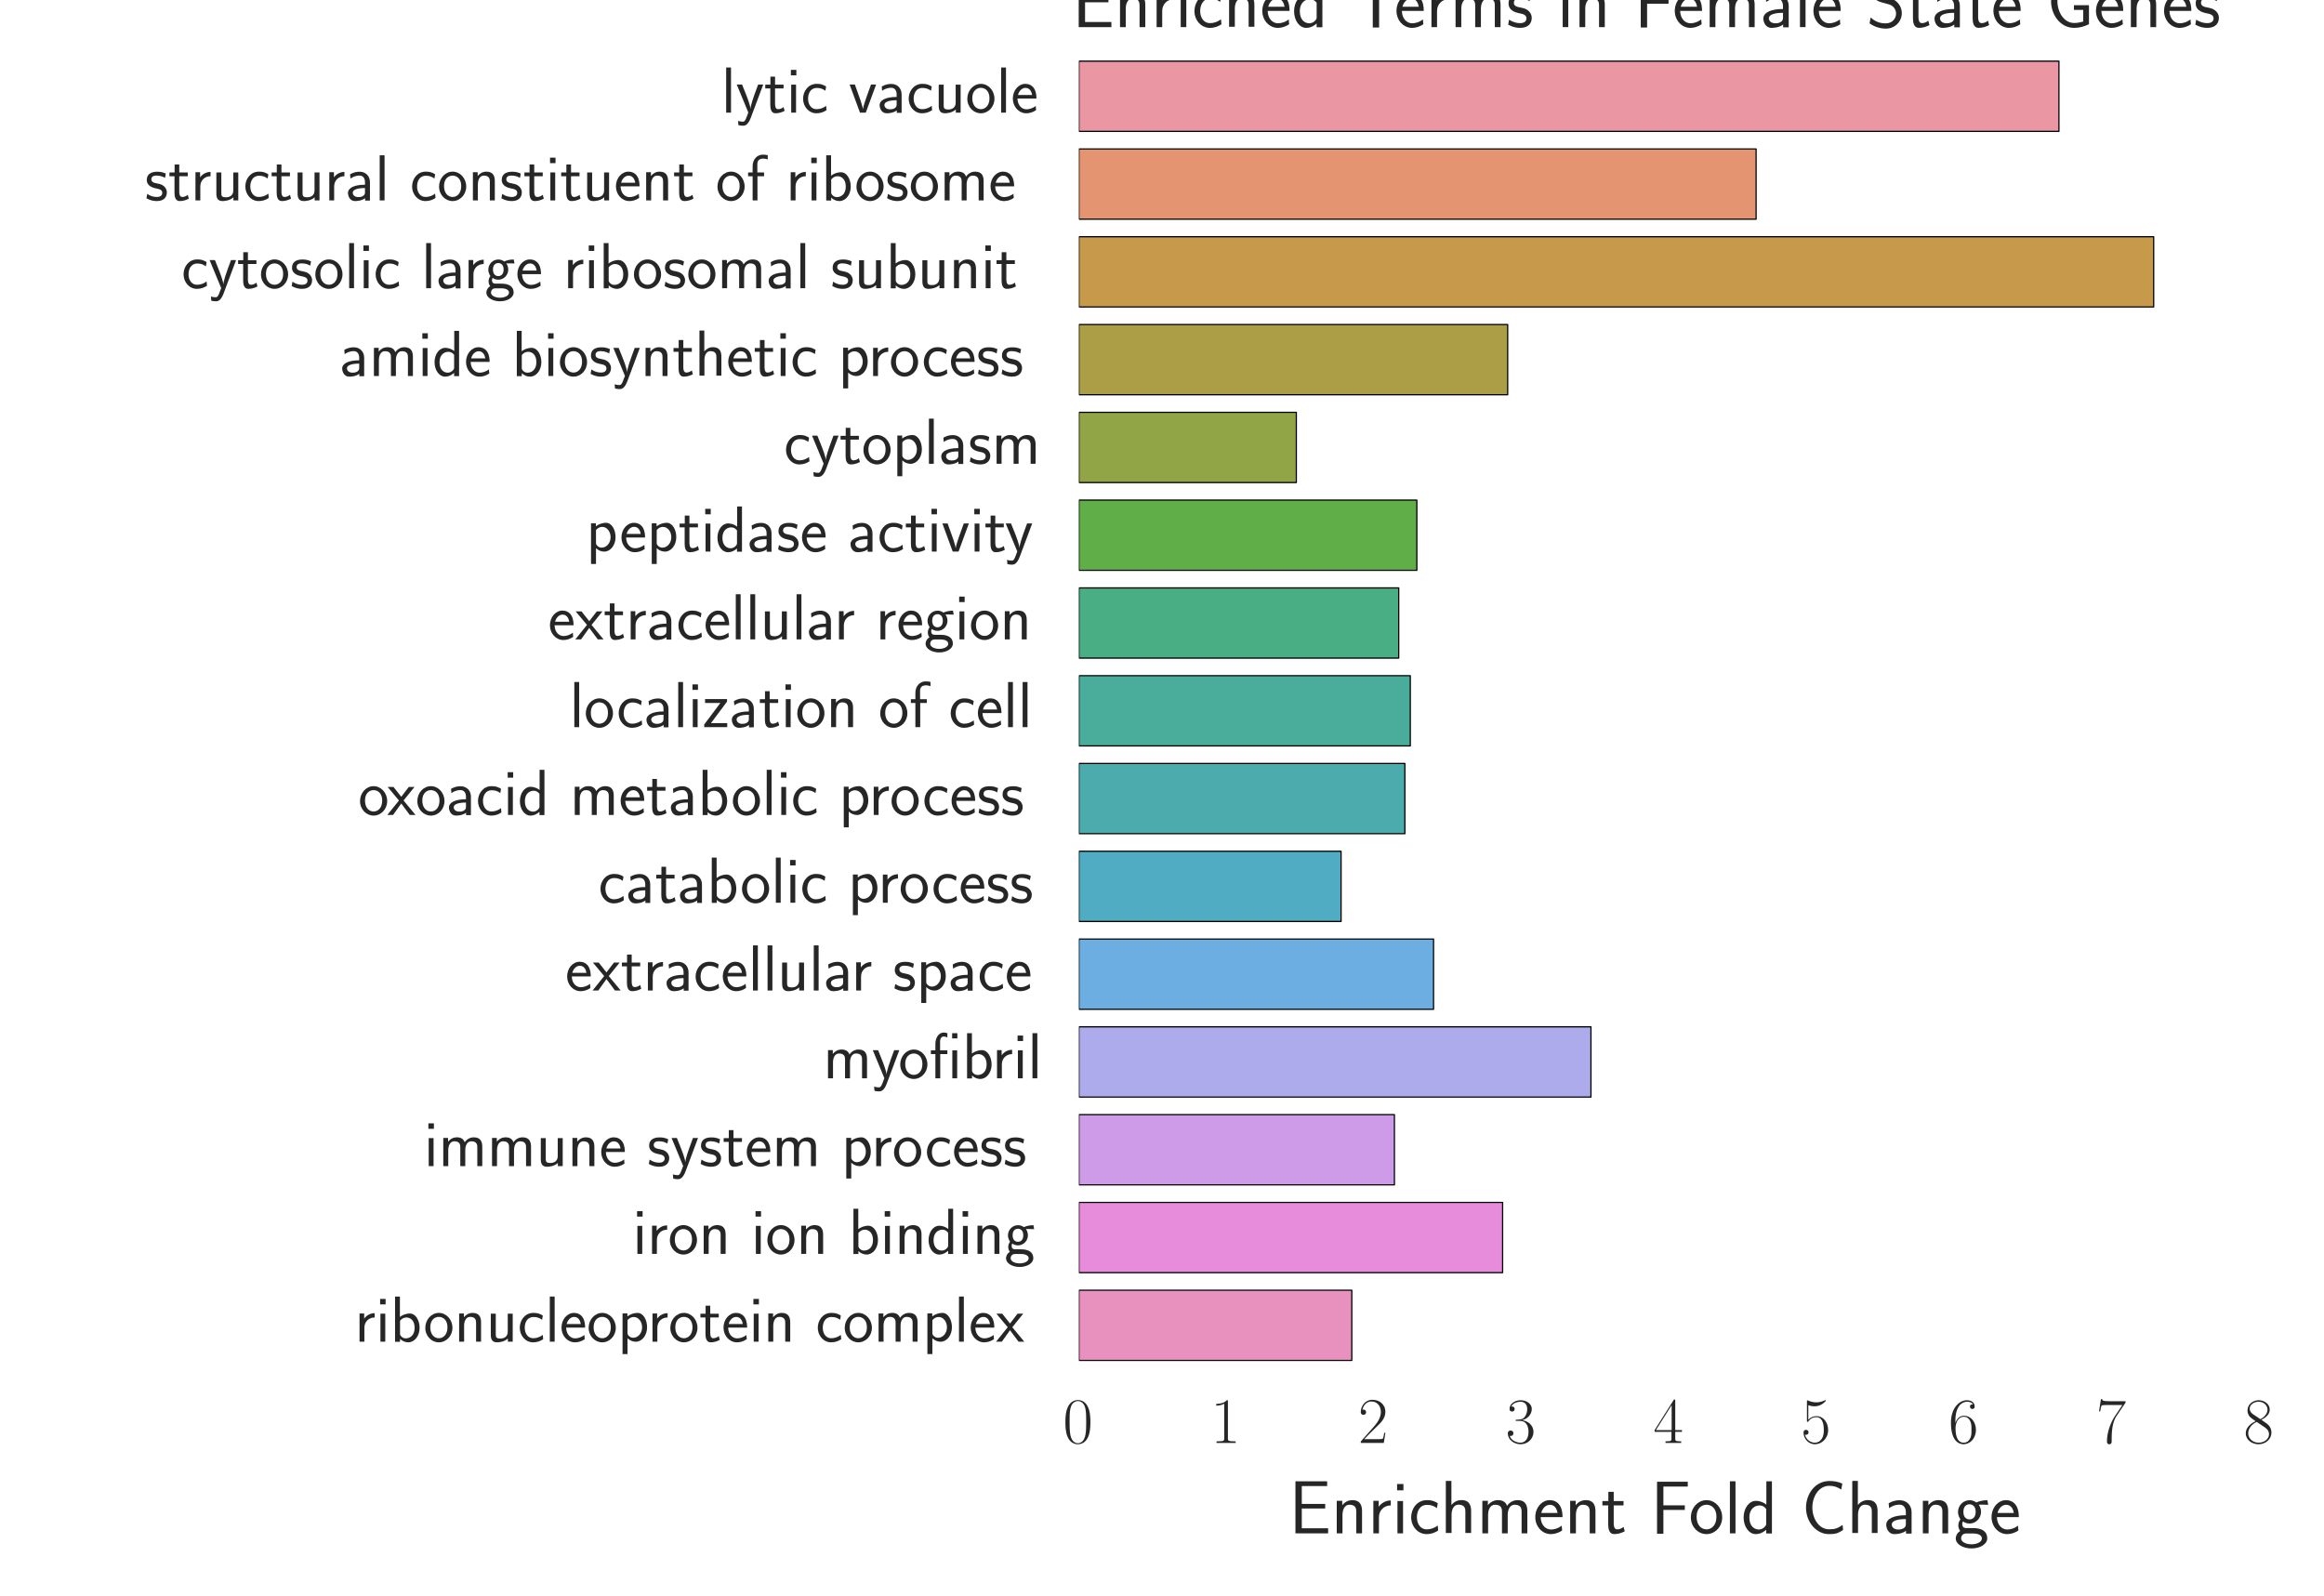 <?xml version="1.0" encoding="utf-8" standalone="no"?>
<!DOCTYPE svg PUBLIC "-//W3C//DTD SVG 1.1//EN"
  "http://www.w3.org/Graphics/SVG/1.1/DTD/svg11.dtd">
<!-- Created with matplotlib (http://matplotlib.org/) -->
<svg height="316pt" version="1.1" viewBox="0 0 460 316" width="460pt" xmlns="http://www.w3.org/2000/svg" xmlns:xlink="http://www.w3.org/1999/xlink">
 <defs>
  <style type="text/css">
*{stroke-linecap:butt;stroke-linejoin:round;stroke-miterlimit:100000;}
  </style>
 </defs>
 <g id="figure_1">
  <g id="patch_1">
   <path d="M 0 316.8 
L 460.8 316.8 
L 460.8 0 
L 0 0 
z
" style="fill:none;"/>
  </g>
  <g id="axes_1">
   <g id="patch_2">
    <path d="M 213.559 271.036 
L 447.262 271.036 
L 447.262 10.368 
L 213.559 10.368 
z
" style="fill:none;"/>
   </g>
   <g id="matplotlib.axis_1">
    <g id="xtick_1">
     <g id="line2d_1"/>
     <g id="line2d_2"/>
     <g id="text_1">
      <!-- $0$ -->
      <defs>
       <path d="M 42 31.641 
C 42 37.75 41.906 48.125 37.703 56.109 
C 34 63.109 28.094 65.594 22.906 65.594 
C 18.094 65.594 12 63.406 8.203 56.203 
C 4.203 48.719 3.797 39.438 3.797 31.641 
C 3.797 25.953 3.906 17.281 7 9.672 
C 11.297 -0.609 19 -2 22.906 -2 
C 27.5 -2 34.5 -0.109 38.594 9.375 
C 41.594 16.281 42 24.359 42 31.641 
M 22.906 -0.406 
C 16.5 -0.406 12.703 5.078 11.297 12.688 
C 10.203 18.562 10.203 27.156 10.203 32.75 
C 10.203 40.438 10.203 46.828 11.5 52.922 
C 13.406 61.391 19 64 22.906 64 
C 27 64 32.297 61.297 34.203 53.125 
C 35.5 47.438 35.594 40.734 35.594 32.75 
C 35.594 26.25 35.594 18.266 34.406 12.375 
C 32.297 1.484 26.406 -0.406 22.906 -0.406 
" id="CMR17-48"/>
      </defs>
      <g style="fill:#262626;" transform="translate(210.389 285.63)scale(0.13 -0.13)">
       <use transform="scale(0.996)" xlink:href="#CMR17-48"/>
      </g>
     </g>
    </g>
    <g id="xtick_2">
     <g id="line2d_3"/>
     <g id="line2d_4"/>
     <g id="text_2">
      <!-- $1$ -->
      <defs>
       <path d="M 26.594 63.406 
C 26.594 65.5 26.5 65.5 25.094 65.5 
C 21.203 61.188 15.297 59.797 9.703 59.797 
C 9.406 59.797 8.906 59.797 8.797 59.5 
C 8.703 59.297 8.703 59.094 8.703 57 
C 11.797 57 17 57.594 21 59.984 
L 21 7.203 
C 21 3.688 20.797 2.5 12.203 2.5 
L 9.203 2.5 
L 9.203 0 
C 14 0 19 0 23.797 0 
C 28.594 0 33.594 0 38.406 0 
L 38.406 2.5 
L 35.406 2.5 
C 26.797 2.5 26.594 3.594 26.594 7.156 
z
" id="CMR17-49"/>
      </defs>
      <g style="fill:#262626;" transform="translate(239.602 285.63)scale(0.13 -0.13)">
       <use transform="scale(0.996)" xlink:href="#CMR17-49"/>
      </g>
     </g>
    </g>
    <g id="xtick_3">
     <g id="line2d_5"/>
     <g id="line2d_6"/>
     <g id="text_3">
      <!-- $2$ -->
      <defs>
       <path d="M 41.703 15.453 
L 39.906 15.453 
C 38.906 8.375 38.094 7.172 37.703 6.562 
C 37.203 5.766 30 5.766 28.594 5.766 
L 9.406 5.766 
C 13 9.672 20 16.75 28.5 24.953 
C 34.594 30.734 41.703 37.531 41.703 47.422 
C 41.703 59.219 32.297 66 21.797 66 
C 10.797 66 4.094 56.312 4.094 47.344 
C 4.094 43.438 7 42.938 8.203 42.938 
C 9.203 42.938 12.203 43.547 12.203 47.031 
C 12.203 50.109 9.594 51 8.203 51 
C 7.594 51 7 50.906 6.594 50.703 
C 8.5 59.219 14.297 63.406 20.406 63.406 
C 29.094 63.406 34.797 56.516 34.797 47.422 
C 34.797 38.734 29.703 31.25 24 24.75 
L 4.094 2.281 
L 4.094 0 
L 39.297 0 
z
" id="CMR17-50"/>
      </defs>
      <g style="fill:#262626;" transform="translate(268.814 285.63)scale(0.13 -0.13)">
       <use transform="scale(0.996)" xlink:href="#CMR17-50"/>
      </g>
     </g>
    </g>
    <g id="xtick_4">
     <g id="line2d_7"/>
     <g id="line2d_8"/>
     <g id="text_4">
      <!-- $3$ -->
      <defs>
       <path d="M 22.094 33.703 
C 31 33.703 34.906 25.969 34.906 17.031 
C 34.906 5 28.5 0.391 22.703 0.391 
C 17.406 0.391 8.797 3.031 6.094 10.828 
C 6.594 10.625 7.094 10.625 7.594 10.625 
C 10 10.625 11.797 12.219 11.797 14.812 
C 11.797 17.703 9.594 19 7.594 19 
C 5.906 19 3.297 18.203 3.297 14.469 
C 3.297 5.234 12.297 -2 22.906 -2 
C 34 -2 42.5 6.719 42.5 16.953 
C 42.5 26.672 34.5 33.703 25 34.797 
C 32.594 36.375 39.906 43.062 39.906 52.016 
C 39.906 59.688 32 65.297 23 65.297 
C 13.906 65.297 5.906 59.828 5.906 52.016 
C 5.906 48.594 8.5 48 9.797 48 
C 11.906 48 13.703 49.297 13.703 51.891 
C 13.703 54.469 11.906 55.766 9.797 55.766 
C 9.406 55.766 8.906 55.766 8.5 55.578 
C 11.406 61.859 19.297 63 22.797 63 
C 26.297 63 32.906 61.328 32.906 51.875 
C 32.906 49.109 32.5 44.188 29.094 39.844 
C 26.094 36 22.703 36 19.406 35.688 
C 18.906 35.688 16.594 35.453 16.203 35.453 
C 15.5 35.359 15.094 35.266 15.094 34.5 
C 15.094 33.797 15.203 33.703 17.203 33.703 
z
" id="CMR17-51"/>
      </defs>
      <g style="fill:#262626;" transform="translate(298.027 285.63)scale(0.13 -0.13)">
       <use transform="scale(0.996)" xlink:href="#CMR17-51"/>
      </g>
     </g>
    </g>
    <g id="xtick_5">
     <g id="line2d_9"/>
     <g id="line2d_10"/>
     <g id="text_5">
      <!-- $4$ -->
      <defs>
       <path d="M 33.594 64.406 
C 33.594 66.5 33.5 66.5 31.703 66.5 
L 2 19.594 
L 2 17 
L 27.797 17 
L 27.797 7.141 
C 27.797 3.5 27.594 2.5 20.594 2.5 
L 18.703 2.5 
L 18.703 0 
C 21.906 0 27.297 0 30.703 0 
C 34.094 0 39.5 0 42.703 0 
L 42.703 2.5 
L 40.797 2.5 
C 33.797 2.5 33.594 3.5 33.594 7.141 
L 33.594 17 
L 43.797 17 
L 43.797 19.594 
L 33.594 19.594 
z
M 28.094 57.859 
L 28.094 19.594 
L 4 19.594 
z
" id="CMR17-52"/>
      </defs>
      <g style="fill:#262626;" transform="translate(327.24 285.63)scale(0.13 -0.13)">
       <use transform="scale(0.996)" xlink:href="#CMR17-52"/>
      </g>
     </g>
    </g>
    <g id="xtick_6">
     <g id="line2d_11"/>
     <g id="line2d_12"/>
     <g id="text_6">
      <!-- $5$ -->
      <defs>
       <path d="M 11.406 57.688 
C 12.406 57.281 16.5 56 20.703 56 
C 30 56 35.094 61.109 38 64.062 
C 38 64.953 38 65.5 37.406 65.5 
C 37.297 65.5 37.094 65.5 36.297 65.047 
C 32.797 63.406 28.703 62.078 23.703 62.078 
C 20.703 62.078 16.203 62.484 11.297 64.672 
C 10.203 65.172 10 65.172 9.906 65.172 
C 9.406 65.172 9.297 65.062 9.297 63.078 
L 9.297 34.422 
C 9.297 32.641 9.297 32.141 10.297 32.141 
C 10.797 32.141 11 32.344 11.5 33.031 
C 14.703 37.516 19.094 39.406 24.094 39.406 
C 27.594 39.406 35.094 37.219 35.094 20.141 
C 35.094 16.953 35.094 11.172 32.094 6.578 
C 29.594 2.484 25.703 0.391 21.406 0.391 
C 14.797 0.391 8.094 5 6.297 12.719 
C 6.703 12.609 7.5 12.422 7.906 12.422 
C 9.203 12.422 11.703 13.125 11.703 16.219 
C 11.703 18.906 9.797 20 7.906 20 
C 5.594 20 4.094 18.594 4.094 15.797 
C 4.094 7.094 11 -2 21.594 -2 
C 31.906 -2 41.703 6.875 41.703 19.75 
C 41.703 31.719 33.906 41 24.203 41 
C 19.094 41 14.797 39.109 11.406 35.531 
z
" id="CMR17-53"/>
      </defs>
      <g style="fill:#262626;" transform="translate(356.453 285.63)scale(0.13 -0.13)">
       <use transform="scale(0.996)" xlink:href="#CMR17-53"/>
      </g>
     </g>
    </g>
    <g id="xtick_7">
     <g id="line2d_13"/>
     <g id="line2d_14"/>
     <g id="text_7">
      <!-- $6$ -->
      <defs>
       <path d="M 10.594 34 
C 10.594 57.656 21.797 63 28.297 63 
C 30.406 63 35.5 62.641 37.5 59 
C 35.906 59 32.906 59 32.906 55.516 
C 32.906 52.828 35.094 51.922 36.5 51.922 
C 37.406 51.922 40.094 52.312 40.094 55.625 
C 40.094 61.781 35.094 65.297 28.203 65.297 
C 16.297 65.297 3.797 52.969 3.797 31 
C 3.797 3.953 15.094 -2 23.094 -2 
C 32.797 -2 42 6.672 42 20.047 
C 42 32.516 33.906 41.594 23.703 41.594 
C 17.594 41.594 13.094 37.609 10.594 30.625 
z
M 23.094 0.391 
C 10.797 0.391 10.797 18.75 10.797 22.438 
C 10.797 29.625 14.203 40 23.5 40 
C 25.203 40 30.094 40 33.406 33.125 
C 35.203 29.219 35.203 25.141 35.203 20.141 
C 35.203 14.75 35.203 10.781 33.094 6.781 
C 30.906 2.672 27.703 0.391 23.094 0.391 
" id="CMR17-54"/>
      </defs>
      <g style="fill:#262626;" transform="translate(385.666 285.63)scale(0.13 -0.13)">
       <use transform="scale(0.996)" xlink:href="#CMR17-54"/>
      </g>
     </g>
    </g>
    <g id="xtick_8">
     <g id="line2d_15"/>
     <g id="line2d_16"/>
     <g id="text_8">
      <!-- $7$ -->
      <defs>
       <path d="M 45.094 61.578 
L 45.094 63.766 
L 21.594 63.766 
C 9.906 63.766 9.703 65.078 9.297 67 
L 7.5 67 
L 4.594 48.344 
L 6.406 48.344 
C 6.703 50.234 7.406 55.312 8.594 57.203 
C 9.203 58 16.594 58 18.297 58 
L 40.297 58 
L 29.203 41.578 
C 21.797 30.531 16.703 15.609 16.703 2.578 
C 16.703 1.391 16.703 -2 20.297 -2 
C 23.906 -2 23.906 1.391 23.906 2.672 
L 23.906 7.266 
C 23.906 23.562 26.703 34.312 31.297 41.188 
z
" id="CMR17-55"/>
      </defs>
      <g style="fill:#262626;" transform="translate(414.878 285.63)scale(0.13 -0.13)">
       <use transform="scale(0.996)" xlink:href="#CMR17-55"/>
      </g>
     </g>
    </g>
    <g id="xtick_9">
     <g id="line2d_17"/>
     <g id="line2d_18"/>
     <g id="text_9">
      <!-- $8$ -->
      <defs>
       <path d="M 27.203 35.375 
C 33.5 38.547 39.906 43.328 39.906 50.984 
C 39.906 60.016 31.094 65.297 23 65.297 
C 13.906 65.297 5.906 58.734 5.906 49.688 
C 5.906 47.203 6.5 42.922 10.406 39.141 
C 11.406 38.156 15.594 35.172 18.297 33.281 
C 13.797 30.984 3.297 25.531 3.297 14.594 
C 3.297 4.359 13.094 -2 22.797 -2 
C 33.5 -2 42.5 5.656 42.5 15.781 
C 42.5 24.844 36.406 29.016 32.406 31.703 
z
M 14.094 44.094 
C 13.297 44.594 9.297 47.672 9.297 52.359 
C 9.297 58.422 15.594 63 22.797 63 
C 30.703 63 36.5 57.438 36.5 50.969 
C 36.5 41.703 26.094 36.422 25.594 36.422 
C 25.5 36.422 25.406 36.422 24.594 37.031 
z
M 32.5 23.734 
C 34 22.641 38.797 19.375 38.797 13.297 
C 38.797 5.953 31.406 0.391 23 0.391 
C 13.906 0.391 7 6.844 7 14.688 
C 7 22.547 13.094 29.094 20 32.188 
z
" id="CMR17-56"/>
      </defs>
      <g style="fill:#262626;" transform="translate(444.091 285.63)scale(0.13 -0.13)">
       <use transform="scale(0.996)" xlink:href="#CMR17-56"/>
      </g>
     </g>
    </g>
    <g id="text_10">
     <!-- Enrichment Fold Change -->
     <defs>
      <path d="M 40.906 29.328 
C 40.906 35.672 39.406 44 28.094 44 
C 21.703 44 17.5 40.719 14.703 37.328 
L 14.703 43.094 
L 7.406 43.094 
L 7.406 0 
L 15 0 
L 15 24.359 
C 15 30.688 17.406 37.938 24.203 37.938 
C 33 37.938 33.297 32 33.297 28.578 
L 33.297 0 
L 40.906 0 
z
" id="CMSS17-110"/>
      <path d="M 40.797 69 
L 33.406 69 
L 33.406 38.094 
C 30.297 40.672 25.203 43.062 19.594 43.062 
C 10.5 43.062 3.297 33.297 3.297 21.047 
C 3.297 8.781 10.406 -1 19.297 -1 
C 26.203 -1 30.797 2.688 33.203 4.781 
L 33.203 -0.203 
L 40.797 -0.203 
z
M 33.203 13.062 
C 33.203 11.672 33.203 10.203 30.094 7.531 
C 28.094 5.859 25.703 5.078 23.406 5.078 
C 18 5.078 10.906 9 10.906 20.938 
C 10.906 33.344 18.906 37 24.406 37 
C 28.094 37 31.094 35.219 33.203 32.266 
z
" id="CMSS17-100"/>
      <path d="M 38.5 39.703 
C 38.5 40.391 33.906 42.406 32.703 42.797 
C 29.406 44 25.203 44 24.094 44 
C 11.094 44 3.297 32.703 3.297 21.297 
C 3.297 9.297 12 -1 23.703 -1 
C 30.406 -1 35.203 1.188 39.094 3.781 
L 38.5 10.375 
C 34.203 7.078 29.203 5.266 23.797 5.266 
C 16 5.266 10.906 12.094 10.906 21.391 
C 10.906 28.609 14.203 37.719 24.203 37.719 
C 29.703 37.719 32.797 36.609 37.406 33.516 
z
" id="CMSS17-99"/>
      <path d="M 14.906 21.297 
C 14.906 30.703 21.797 37 30.594 37 
L 30.594 43.578 
C 24.203 43.578 18.203 40.391 14.594 35.203 
L 14.594 43.094 
L 7.5 43.094 
L 7.5 0 
L 14.906 0 
z
" id="CMSS17-114"/>
      <path d="M 40.906 29.547 
C 40.906 35.812 39.406 44.062 28.094 44.062 
C 21.797 44.062 17.703 40.984 14.797 37.609 
L 14.797 69.5 
L 7.406 69.5 
L 7.406 0.5 
L 15 0.5 
L 15 24.578 
C 15 30.828 17.406 38 24.203 38 
C 33 38 33.297 32.125 33.297 28.734 
L 33.297 0.5 
L 40.906 0.5 
z
" id="CMSS17-104"/>
      <path d="M 39.094 21.516 
C 39.094 24.844 38.906 31.297 35.703 36.641 
C 32.203 42.391 26.5 44 22.203 44 
C 11.797 44 3 34.188 3 21.484 
C 3 9.094 12.094 -1 23.594 -1 
C 28.094 -1 33.594 0.297 38.594 3.875 
C 38.594 4.281 38.406 6.469 38.297 6.562 
C 38.297 6.766 38 9.844 38 10.25 
C 33.203 6.359 27.703 5.078 23.703 5.078 
C 17.297 5.078 10.406 10.422 10.094 21.516 
z
M 10.906 27 
C 12.203 32.562 16.594 37.828 22.203 37.828 
C 23.703 37.828 30.703 37.828 32.5 27 
z
" id="CMSS17-101"/>
      <path d="M 30.594 6.766 
C 22.594 6.766 19 6.766 17.203 6.766 
L 17.203 32.922 
L 48.203 32.922 
L 48.203 39 
L 17.203 39 
L 17.203 62.641 
L 30.094 62.641 
C 31.297 62.641 32.5 62.641 33.703 62.641 
L 50.797 62.641 
L 50.797 69 
L 8.797 69 
L 8.797 0 
L 52.094 0 
L 52.094 6.766 
z
" id="CMSS17-69"/>
      <path d="M 37.594 27.984 
C 37.594 37.375 30.906 43.875 21.906 43.875 
C 17.5 43.875 12.703 43.078 7.203 39.891 
L 7.797 33.359 
C 10.297 35.125 14.594 38 21.797 38 
C 26.906 38 30 34.062 30 27.844 
L 30 24 
C 14 24 4 19.344 4 11.344 
C 4 7.203 6.5 -1 14.797 -1 
C 16.297 -1 24.406 -1 30.203 3.391 
L 30.203 -0.297 
L 37.594 -0.297 
z
M 30 12.75 
C 30 10.953 30 8.562 27 6.781 
C 24.406 5.078 21.094 5.078 19.703 5.078 
C 14.703 5.078 11.297 7.984 11.297 11.625 
C 11.297 18.922 26.906 18.922 30 18.922 
z
" id="CMSS17-97"/>
      <path d="M 67 29.328 
C 67 36.062 65.297 44 54.094 44 
C 46.594 44 42.094 39.312 40.094 36.422 
C 38.297 41.719 34.094 44 28.094 44 
C 21.297 44 17 40.125 14.703 37.328 
L 14.703 43.094 
L 7.406 43.094 
L 7.406 0 
L 15 0 
L 15 24.359 
C 15 30.297 17.203 37.938 24.297 37.938 
C 33.406 37.938 33.406 31.5 33.406 28.578 
L 33.406 0 
L 41 0 
L 41 24.359 
C 41 30.297 43.203 37.938 50.297 37.938 
C 59.406 37.938 59.406 31.5 59.406 28.578 
L 59.406 0 
L 67 0 
z
" id="CMSS17-109"/>
      <path d="M 44.203 21.188 
C 44.203 34 34.703 44 23.5 44 
C 12 44 2.703 33.703 2.703 21.188 
C 2.703 8.5 12.297 -1 23.406 -1 
C 34.797 -1 44.203 8.797 44.203 21.188 
M 23.5 5.266 
C 16.406 5.266 10.297 11.078 10.297 22 
C 10.297 33.609 17.406 37.922 23.406 37.922 
C 29.906 37.922 36.594 33.219 36.594 22 
C 36.594 10.672 30.094 5.266 23.5 5.266 
" id="CMSS17-111"/>
      <path d="M 16.703 37 
L 29.703 37 
L 29.703 42.766 
L 16.703 42.766 
L 16.703 55 
L 9.594 55 
L 9.594 42.766 
L 1.703 42.766 
L 1.703 37 
L 9.406 37 
L 9.406 11.703 
C 9.406 6 10.703 -1 17.297 -1 
C 22.297 -1 26.906 0.391 31.297 2.688 
L 29.703 8.562 
C 27.297 6.469 24.406 5.266 21.297 5.266 
C 16.906 5.266 16.703 10.875 16.703 13.375 
z
" id="CMSS17-116"/>
      <path d="M 45.594 31 
L 45.594 37.078 
L 17.203 37.078 
L 17.203 62 
L 29.406 62 
C 30.594 62 31.797 62 33 62 
L 49.5 62 
L 49.5 68.359 
L 8.797 68.359 
L 8.797 -0.5 
L 17.203 -0.5 
L 17.203 31 
z
" id="CMSS17-70"/>
      <path d="M 54.703 11.156 
C 48 6.672 44.906 5.375 36.797 5.375 
C 22.797 5.375 14.594 20.359 14.594 34.047 
C 14.594 48.625 23 63 37.203 63 
C 43.594 63 47.797 61.219 52.906 58.047 
L 54.297 65.891 
C 49.5 68.281 43.406 69.375 37.297 69.375 
C 18.094 69.375 6.203 51.812 6.203 34.047 
C 6.203 14.484 20.297 -1 36.297 -1 
C 44.906 -1 47.906 -0.297 55.297 4.375 
z
" id="CMSS17-67"/>
      <path d="M 15.297 65.359 
L 6.906 65.359 
L 6.906 57 
L 15.297 57 
z
M 14.797 42.797 
L 7.406 42.797 
L 7.406 0 
L 14.797 0 
z
" id="CMSS17-105"/>
      <path d="M 44.5 43.875 
C 38.797 43.875 33.906 42.781 29.906 40.891 
C 26.594 43.391 23.203 43.875 20.906 43.875 
C 12.203 43.875 5.594 36.703 5.594 28.344 
C 5.594 22.938 8.594 18.859 8.797 18.672 
C 7 16.172 6 13.484 6 10.5 
C 6 7 7.406 4.516 8.5 3.125 
C 3.297 -0.047 2.594 -4.906 2.594 -6.797 
C 2.594 -14.031 11.703 -20 23.406 -20 
C 35.203 -20 44.297 -14.031 44.297 -6.688 
C 44.297 7 29 7 24.797 7 
L 16.703 7 
C 15.203 7 11.203 7 11.203 12.359 
C 11.203 14.391 12.094 15.688 12.203 15.781 
C 13.703 14.688 16.797 13 20.906 13 
C 29.203 13 36.094 19.969 36.094 28.547 
C 36.094 33.312 33.906 36.797 33 38 
L 33.297 38 
C 33.594 38 37.797 38 39.297 38 
C 42.5 38 42.797 37.953 45.594 37.797 
z
M 20.906 18.469 
C 17.5 18.469 12.703 20.547 12.703 28.484 
C 12.703 37.109 18.203 38.5 20.797 38.5 
C 24.203 38.5 29 36.422 29 28.484 
C 29 19.859 23.5 18.469 20.906 18.469 
M 24.703 -0.156 
C 27.094 -0.156 37.203 -0.156 37.203 -6.906 
C 37.203 -11.156 31 -14.516 23.5 -14.516 
C 15.906 -14.516 9.703 -11.25 9.703 -6.797 
C 9.703 -6.297 9.703 -0.156 16.594 -0.156 
z
" id="CMSS17-103"/>
      <path d="M 14.797 69 
L 7.406 69 
L 7.406 0 
L 14.797 0 
z
" id="CMSS17-108"/>
     </defs>
     <g style="fill:#262626;" transform="translate(255.099 303.526)scale(0.15 -0.15)">
      <use transform="scale(0.996)" xlink:href="#CMSS17-69"/>
      <use transform="translate(55.892 0.0)scale(0.996)" xlink:href="#CMSS17-110"/>
      <use transform="translate(104.097 0.0)scale(0.996)" xlink:href="#CMSS17-114"/>
      <use transform="translate(136.007 0.0)scale(0.996)" xlink:href="#CMSS17-105"/>
      <use transform="translate(158.187 0.0)scale(0.996)" xlink:href="#CMSS17-99"/>
      <use transform="translate(199.826 0.0)scale(0.996)" xlink:href="#CMSS17-104"/>
      <use transform="translate(248.031 0.0)scale(0.996)" xlink:href="#CMSS17-109"/>
      <use transform="translate(322.26 0.0)scale(0.996)" xlink:href="#CMSS17-101"/>
      <use transform="translate(363.899 0.0)scale(0.996)" xlink:href="#CMSS17-110"/>
      <use transform="translate(412.104 0.0)scale(0.996)" xlink:href="#CMSS17-116"/>
      <use transform="translate(477.165 0.0)scale(0.996)" xlink:href="#CMSS17-70"/>
      <use transform="translate(527.852 0.0)scale(0.996)" xlink:href="#CMSS17-111"/>
      <use transform="translate(574.696 0.0)scale(0.996)" xlink:href="#CMSS17-108"/>
      <use transform="translate(596.876 0.0)scale(0.996)" xlink:href="#CMSS17-100"/>
      <use transform="translate(676.31 0.0)scale(0.996)" xlink:href="#CMSS17-67"/>
      <use transform="translate(736.166 0.0)scale(0.996)" xlink:href="#CMSS17-104"/>
      <use transform="translate(784.371 0.0)scale(0.996)" xlink:href="#CMSS17-97"/>
      <use transform="translate(829.293 0.0)scale(0.996)" xlink:href="#CMSS17-110"/>
      <use transform="translate(877.498 0.0)scale(0.996)" xlink:href="#CMSS17-103"/>
      <use transform="translate(924.342 0.0)scale(0.996)" xlink:href="#CMSS17-101"/>
     </g>
    </g>
   </g>
   <g id="matplotlib.axis_2">
    <g id="ytick_1">
     <g id="line2d_19"/>
     <g id="line2d_20"/>
     <g id="text_11">
      <!-- lytic vacuole -->
      <defs>
       <path d="M 41.797 43 
L 34 43 
L 27.297 24.312 
C 25.203 18.203 22.203 9.797 21.703 5.5 
L 21.594 5.5 
C 21.406 7.312 20.594 9.906 20.094 11.703 
C 19.5 13.906 18.703 16.5 18.094 18.312 
L 9.297 43 
L 1.297 43 
L 17.094 0 
L 26 0 
z
" id="CMSS17-118"/>
       <path d="M 41.797 43 
L 34 43 
C 25.5 20.219 22.594 10.969 22.406 5.984 
L 22.297 5.984 
C 22 10.875 17.594 22.812 14.094 31.359 
L 9.406 43 
L 1.297 43 
L 19 0.203 
C 17.906 -2.781 16.297 -7.266 15.797 -8.266 
C 13.594 -13.828 12.094 -13.828 10.5 -13.828 
C 10.094 -13.828 6.906 -13.828 3.297 -12.641 
L 3.906 -19.203 
C 6.406 -19.703 8.906 -20 10.703 -20 
C 13.203 -20 18.203 -20 22.797 -7.766 
z
" id="CMSS17-121"/>
       <path d="M 40.906 42.797 
L 33.297 42.797 
L 33.297 15.188 
C 33.297 7.781 27.906 4.781 22.203 4.781 
C 15.594 4.781 15 6.984 15 11.078 
L 15 42.797 
L 7.406 42.797 
L 7.406 10.594 
C 7.406 2.797 10.094 -1 17 -1 
C 20.406 -1 28.094 -0.203 33.5 4.781 
L 33.5 0 
L 40.906 0 
z
" id="CMSS17-117"/>
      </defs>
      <g style="fill:#262626;" transform="translate(142.776 22.295)scale(0.13 -0.13)">
       <use transform="scale(0.996)" xlink:href="#CMSS17-108"/>
       <use transform="translate(22.181 0.0)scale(0.996)" xlink:href="#CMSS17-121"/>
       <use transform="translate(65.181 0.0)scale(0.996)" xlink:href="#CMSS17-116"/>
       <use transform="translate(99.012 0.0)scale(0.996)" xlink:href="#CMSS17-105"/>
       <use transform="translate(121.193 0.0)scale(0.996)" xlink:href="#CMSS17-99"/>
       <use transform="translate(194.061 0.0)scale(0.996)" xlink:href="#CMSS17-118"/>
       <use transform="translate(237.061 0.0)scale(0.996)" xlink:href="#CMSS17-97"/>
       <use transform="translate(281.983 0.0)scale(0.996)" xlink:href="#CMSS17-99"/>
       <use transform="translate(323.622 0.0)scale(0.996)" xlink:href="#CMSS17-117"/>
       <use transform="translate(371.827 0.0)scale(0.996)" xlink:href="#CMSS17-111"/>
       <use transform="translate(418.671 0.0)scale(0.996)" xlink:href="#CMSS17-108"/>
       <use transform="translate(440.851 0.0)scale(0.996)" xlink:href="#CMSS17-101"/>
      </g>
     </g>
    </g>
    <g id="ytick_2">
     <g id="line2d_21"/>
     <g id="line2d_22"/>
     <g id="text_12">
      <!-- structural constituent of ribosome -->
      <defs>
       <path d="M 32.203 41.047 
C 26.297 43.859 21.703 43.859 18.703 43.859 
C 11.594 43.859 3.094 41.375 3.094 31.297 
C 3.094 21.234 14.094 19.031 17.094 18.422 
C 21.703 17.531 26.797 16.531 26.797 11.562 
C 26.797 5.266 19.594 5.266 18.297 5.266 
C 14.297 5.266 8.797 6.359 3.797 9.969 
L 2.594 3.281 
C 8.297 0 13.797 -1 18.406 -1 
C 30.703 -1 33.797 6.5 33.797 12.203 
C 33.797 17.094 31 20.391 29.094 21.891 
C 25.797 24.5 24.594 24.797 16.406 26.5 
C 15 26.703 10.094 27.797 10.094 32.281 
C 10.094 38 16.406 38 17.797 38 
C 24.297 38 28.297 35.984 31 34.5 
z
" id="CMSS17-115"/>
       <path d="M 16.797 37 
L 26.906 37 
L 26.906 42.766 
L 16.594 42.766 
L 16.594 55.609 
C 16.594 62.719 22 63.938 25.094 63.938 
C 26.094 63.938 28.906 63.938 32.5 62.641 
L 32.5 69.203 
C 30.203 69.703 27.406 70 25.203 70 
C 15.906 70 9.406 62.391 9.406 52.484 
L 9.406 42.766 
L 2.5 42.766 
L 2.5 37 
L 9.406 37 
L 9.406 0 
L 16.797 0 
z
" id="CMSS17-102"/>
       <path d="M 14.906 69 
L 7.5 69 
L 7.5 -0.203 
L 15.094 -0.203 
L 15.094 4.281 
C 18.906 0.594 23.5 -1 27.594 -1 
C 37.203 -1 45 8.578 45 21.125 
C 45 32.594 39 43.062 30.094 43.062 
C 23.797 43.062 18.203 40.484 14.906 37.797 
z
M 15.094 31.969 
C 17.297 34.719 20.406 37 24.797 37 
C 30.703 37 37.406 32.766 37.406 21.125 
C 37.406 8.719 29.406 5.078 23.906 5.078 
C 21.906 5.078 19.797 5.562 17.797 7.25 
C 15.094 9.609 15.094 11.078 15.094 12.453 
z
" id="CMSS17-98"/>
      </defs>
      <g style="fill:#262626;" transform="translate(28.651 39.673)scale(0.13 -0.13)">
       <use transform="scale(0.996)" xlink:href="#CMSS17-115"/>
       <use transform="translate(35.914 0.0)scale(0.996)" xlink:href="#CMSS17-116"/>
       <use transform="translate(69.745 0.0)scale(0.996)" xlink:href="#CMSS17-114"/>
       <use transform="translate(101.655 0.0)scale(0.996)" xlink:href="#CMSS17-117"/>
       <use transform="translate(149.86 0.0)scale(0.996)" xlink:href="#CMSS17-99"/>
       <use transform="translate(191.499 0.0)scale(0.996)" xlink:href="#CMSS17-116"/>
       <use transform="translate(225.33 0.0)scale(0.996)" xlink:href="#CMSS17-117"/>
       <use transform="translate(273.535 0.0)scale(0.996)" xlink:href="#CMSS17-114"/>
       <use transform="translate(305.445 0.0)scale(0.996)" xlink:href="#CMSS17-97"/>
       <use transform="translate(350.367 0.0)scale(0.996)" xlink:href="#CMSS17-108"/>
       <use transform="translate(403.777 0.0)scale(0.996)" xlink:href="#CMSS17-99"/>
       <use transform="translate(445.416 0.0)scale(0.996)" xlink:href="#CMSS17-111"/>
       <use transform="translate(492.259 0.0)scale(0.996)" xlink:href="#CMSS17-110"/>
       <use transform="translate(540.464 0.0)scale(0.996)" xlink:href="#CMSS17-115"/>
       <use transform="translate(576.378 0.0)scale(0.996)" xlink:href="#CMSS17-116"/>
       <use transform="translate(610.209 0.0)scale(0.996)" xlink:href="#CMSS17-105"/>
       <use transform="translate(632.39 0.0)scale(0.996)" xlink:href="#CMSS17-116"/>
       <use transform="translate(666.221 0.0)scale(0.996)" xlink:href="#CMSS17-117"/>
       <use transform="translate(714.426 0.0)scale(0.996)" xlink:href="#CMSS17-101"/>
       <use transform="translate(756.065 0.0)scale(0.996)" xlink:href="#CMSS17-110"/>
       <use transform="translate(804.27 0.0)scale(0.996)" xlink:href="#CMSS17-116"/>
       <use transform="translate(869.331 0.0)scale(0.996)" xlink:href="#CMSS17-111"/>
       <use transform="translate(916.174 0.0)scale(0.996)" xlink:href="#CMSS17-102"/>
       <use transform="translate(976.03 0.0)scale(0.996)" xlink:href="#CMSS17-114"/>
       <use transform="translate(1007.94 0.0)scale(0.996)" xlink:href="#CMSS17-105"/>
       <use transform="translate(1030.121 0.0)scale(0.996)" xlink:href="#CMSS17-98"/>
       <use transform="translate(1080.928 0.0)scale(0.996)" xlink:href="#CMSS17-111"/>
       <use transform="translate(1127.772 0.0)scale(0.996)" xlink:href="#CMSS17-115"/>
       <use transform="translate(1163.685 0.0)scale(0.996)" xlink:href="#CMSS17-111"/>
       <use transform="translate(1210.529 0.0)scale(0.996)" xlink:href="#CMSS17-109"/>
       <use transform="translate(1284.758 0.0)scale(0.996)" xlink:href="#CMSS17-101"/>
      </g>
     </g>
    </g>
    <g id="ytick_3">
     <g id="line2d_23"/>
     <g id="line2d_24"/>
     <g id="text_13">
      <!-- cytosolic large ribosomal subunit -->
      <g style="fill:#262626;" transform="translate(35.907 57.051)scale(0.13 -0.13)">
       <use transform="scale(0.996)" xlink:href="#CMSS17-99"/>
       <use transform="translate(41.639 0.0)scale(0.996)" xlink:href="#CMSS17-121"/>
       <use transform="translate(84.639 0.0)scale(0.996)" xlink:href="#CMSS17-116"/>
       <use transform="translate(118.471 0.0)scale(0.996)" xlink:href="#CMSS17-111"/>
       <use transform="translate(165.314 0.0)scale(0.996)" xlink:href="#CMSS17-115"/>
       <use transform="translate(201.228 0.0)scale(0.996)" xlink:href="#CMSS17-111"/>
       <use transform="translate(248.071 0.0)scale(0.996)" xlink:href="#CMSS17-108"/>
       <use transform="translate(270.252 0.0)scale(0.996)" xlink:href="#CMSS17-105"/>
       <use transform="translate(292.433 0.0)scale(0.996)" xlink:href="#CMSS17-99"/>
       <use transform="translate(365.301 0.0)scale(0.996)" xlink:href="#CMSS17-108"/>
       <use transform="translate(387.481 0.0)scale(0.996)" xlink:href="#CMSS17-97"/>
       <use transform="translate(429.801 0.0)scale(0.996)" xlink:href="#CMSS17-114"/>
       <use transform="translate(461.711 0.0)scale(0.996)" xlink:href="#CMSS17-103"/>
       <use transform="translate(508.554 0.0)scale(0.996)" xlink:href="#CMSS17-101"/>
       <use transform="translate(581.422 0.0)scale(0.996)" xlink:href="#CMSS17-114"/>
       <use transform="translate(613.332 0.0)scale(0.996)" xlink:href="#CMSS17-105"/>
       <use transform="translate(635.513 0.0)scale(0.996)" xlink:href="#CMSS17-98"/>
       <use transform="translate(686.32 0.0)scale(0.996)" xlink:href="#CMSS17-111"/>
       <use transform="translate(733.164 0.0)scale(0.996)" xlink:href="#CMSS17-115"/>
       <use transform="translate(769.077 0.0)scale(0.996)" xlink:href="#CMSS17-111"/>
       <use transform="translate(815.921 0.0)scale(0.996)" xlink:href="#CMSS17-109"/>
       <use transform="translate(890.15 0.0)scale(0.996)" xlink:href="#CMSS17-97"/>
       <use transform="translate(935.072 0.0)scale(0.996)" xlink:href="#CMSS17-108"/>
       <use transform="translate(988.482 0.0)scale(0.996)" xlink:href="#CMSS17-115"/>
       <use transform="translate(1024.395 0.0)scale(0.996)" xlink:href="#CMSS17-117"/>
       <use transform="translate(1072.6 0.0)scale(0.996)" xlink:href="#CMSS17-98"/>
       <use transform="translate(1120.805 0.0)scale(0.996)" xlink:href="#CMSS17-117"/>
       <use transform="translate(1169.01 0.0)scale(0.996)" xlink:href="#CMSS17-110"/>
       <use transform="translate(1217.215 0.0)scale(0.996)" xlink:href="#CMSS17-105"/>
       <use transform="translate(1239.396 0.0)scale(0.996)" xlink:href="#CMSS17-116"/>
      </g>
     </g>
    </g>
    <g id="ytick_4">
     <g id="line2d_25"/>
     <g id="line2d_26"/>
     <g id="text_14">
      <!-- amide biosynthetic process -->
      <defs>
       <path d="M 15.094 5.203 
C 18.406 2.016 22.906 -0.078 27.703 -0.078 
C 37 -0.078 45 9.422 45 22.062 
C 45 33.734 39 44 30.406 44 
C 25.406 44 19.406 42.219 14.906 38.625 
L 14.906 43.203 
L 7.5 43.203 
L 7.5 -19 
L 15.094 -19 
z
M 15.094 32.812 
C 15.906 34 19.297 37.734 24.797 37.734 
C 31.797 37.734 37.406 30.625 37.406 22.062 
C 37.406 12.297 30.594 6 23.906 6 
C 21.906 6 19.797 6.484 17.797 8.172 
C 15.094 10.531 15.094 12 15.094 13.391 
z
" id="CMSS17-112"/>
      </defs>
      <g style="fill:#262626;" transform="translate(67.213 74.428)scale(0.13 -0.13)">
       <use transform="scale(0.996)" xlink:href="#CMSS17-97"/>
       <use transform="translate(44.922 0.0)scale(0.996)" xlink:href="#CMSS17-109"/>
       <use transform="translate(119.151 0.0)scale(0.996)" xlink:href="#CMSS17-105"/>
       <use transform="translate(141.332 0.0)scale(0.996)" xlink:href="#CMSS17-100"/>
       <use transform="translate(189.537 0.0)scale(0.996)" xlink:href="#CMSS17-101"/>
       <use transform="translate(262.405 0.0)scale(0.996)" xlink:href="#CMSS17-98"/>
       <use transform="translate(310.61 0.0)scale(0.996)" xlink:href="#CMSS17-105"/>
       <use transform="translate(332.79 0.0)scale(0.996)" xlink:href="#CMSS17-111"/>
       <use transform="translate(379.634 0.0)scale(0.996)" xlink:href="#CMSS17-115"/>
       <use transform="translate(415.548 0.0)scale(0.996)" xlink:href="#CMSS17-121"/>
       <use transform="translate(458.548 0.0)scale(0.996)" xlink:href="#CMSS17-110"/>
       <use transform="translate(506.753 0.0)scale(0.996)" xlink:href="#CMSS17-116"/>
       <use transform="translate(540.584 0.0)scale(0.996)" xlink:href="#CMSS17-104"/>
       <use transform="translate(588.789 0.0)scale(0.996)" xlink:href="#CMSS17-101"/>
       <use transform="translate(630.428 0.0)scale(0.996)" xlink:href="#CMSS17-116"/>
       <use transform="translate(664.26 0.0)scale(0.996)" xlink:href="#CMSS17-105"/>
       <use transform="translate(686.44 0.0)scale(0.996)" xlink:href="#CMSS17-99"/>
       <use transform="translate(759.308 0.0)scale(0.996)" xlink:href="#CMSS17-112"/>
       <use transform="translate(804.911 0.0)scale(0.996)" xlink:href="#CMSS17-114"/>
       <use transform="translate(836.821 0.0)scale(0.996)" xlink:href="#CMSS17-111"/>
       <use transform="translate(886.267 0.0)scale(0.996)" xlink:href="#CMSS17-99"/>
       <use transform="translate(927.905 0.0)scale(0.996)" xlink:href="#CMSS17-101"/>
       <use transform="translate(969.544 0.0)scale(0.996)" xlink:href="#CMSS17-115"/>
       <use transform="translate(1005.458 0.0)scale(0.996)" xlink:href="#CMSS17-115"/>
      </g>
     </g>
    </g>
    <g id="ytick_5">
     <g id="line2d_27"/>
     <g id="line2d_28"/>
     <g id="text_15">
      <!-- cytoplasm -->
      <g style="fill:#262626;" transform="translate(155.153 91.806)scale(0.13 -0.13)">
       <use transform="scale(0.996)" xlink:href="#CMSS17-99"/>
       <use transform="translate(41.639 0.0)scale(0.996)" xlink:href="#CMSS17-121"/>
       <use transform="translate(84.639 0.0)scale(0.996)" xlink:href="#CMSS17-116"/>
       <use transform="translate(118.471 0.0)scale(0.996)" xlink:href="#CMSS17-111"/>
       <use transform="translate(165.314 0.0)scale(0.996)" xlink:href="#CMSS17-112"/>
       <use transform="translate(213.519 0.0)scale(0.996)" xlink:href="#CMSS17-108"/>
       <use transform="translate(235.7 0.0)scale(0.996)" xlink:href="#CMSS17-97"/>
       <use transform="translate(280.622 0.0)scale(0.996)" xlink:href="#CMSS17-115"/>
       <use transform="translate(316.535 0.0)scale(0.996)" xlink:href="#CMSS17-109"/>
      </g>
     </g>
    </g>
    <g id="ytick_6">
     <g id="line2d_29"/>
     <g id="line2d_30"/>
     <g id="text_16">
      <!-- peptidase activity -->
      <g style="fill:#262626;" transform="translate(116.014 109.184)scale(0.13 -0.13)">
       <use transform="scale(0.996)" xlink:href="#CMSS17-112"/>
       <use transform="translate(50.807 0.0)scale(0.996)" xlink:href="#CMSS17-101"/>
       <use transform="translate(92.446 0.0)scale(0.996)" xlink:href="#CMSS17-112"/>
       <use transform="translate(140.651 0.0)scale(0.996)" xlink:href="#CMSS17-116"/>
       <use transform="translate(174.483 0.0)scale(0.996)" xlink:href="#CMSS17-105"/>
       <use transform="translate(196.663 0.0)scale(0.996)" xlink:href="#CMSS17-100"/>
       <use transform="translate(244.868 0.0)scale(0.996)" xlink:href="#CMSS17-97"/>
       <use transform="translate(289.79 0.0)scale(0.996)" xlink:href="#CMSS17-115"/>
       <use transform="translate(325.704 0.0)scale(0.996)" xlink:href="#CMSS17-101"/>
       <use transform="translate(398.572 0.0)scale(0.996)" xlink:href="#CMSS17-97"/>
       <use transform="translate(443.494 0.0)scale(0.996)" xlink:href="#CMSS17-99"/>
       <use transform="translate(485.133 0.0)scale(0.996)" xlink:href="#CMSS17-116"/>
       <use transform="translate(518.964 0.0)scale(0.996)" xlink:href="#CMSS17-105"/>
       <use transform="translate(541.145 0.0)scale(0.996)" xlink:href="#CMSS17-118"/>
       <use transform="translate(584.145 0.0)scale(0.996)" xlink:href="#CMSS17-105"/>
       <use transform="translate(606.326 0.0)scale(0.996)" xlink:href="#CMSS17-116"/>
       <use transform="translate(637.555 0.0)scale(0.996)" xlink:href="#CMSS17-121"/>
      </g>
     </g>
    </g>
    <g id="ytick_7">
     <g id="line2d_31"/>
     <g id="line2d_32"/>
     <g id="text_17">
      <!-- extracellular region -->
      <defs>
       <path d="M 24.797 22.094 
L 41.5 42.797 
L 32.797 42.797 
L 21.297 27.766 
L 9.406 42.797 
L 0.5 42.797 
L 17.797 22.094 
L 0 0 
L 8.797 0 
L 21.297 17.516 
L 34.297 0 
L 43.094 0 
z
" id="CMSS17-120"/>
      </defs>
      <g style="fill:#262626;" transform="translate(108.464 126.562)scale(0.13 -0.13)">
       <use transform="scale(0.996)" xlink:href="#CMSS17-101"/>
       <use transform="translate(41.639 0.0)scale(0.996)" xlink:href="#CMSS17-120"/>
       <use transform="translate(84.639 0.0)scale(0.996)" xlink:href="#CMSS17-116"/>
       <use transform="translate(118.471 0.0)scale(0.996)" xlink:href="#CMSS17-114"/>
       <use transform="translate(150.38 0.0)scale(0.996)" xlink:href="#CMSS17-97"/>
       <use transform="translate(195.302 0.0)scale(0.996)" xlink:href="#CMSS17-99"/>
       <use transform="translate(236.941 0.0)scale(0.996)" xlink:href="#CMSS17-101"/>
       <use transform="translate(278.58 0.0)scale(0.996)" xlink:href="#CMSS17-108"/>
       <use transform="translate(300.761 0.0)scale(0.996)" xlink:href="#CMSS17-108"/>
       <use transform="translate(322.941 0.0)scale(0.996)" xlink:href="#CMSS17-117"/>
       <use transform="translate(371.146 0.0)scale(0.996)" xlink:href="#CMSS17-108"/>
       <use transform="translate(393.327 0.0)scale(0.996)" xlink:href="#CMSS17-97"/>
       <use transform="translate(435.646 0.0)scale(0.996)" xlink:href="#CMSS17-114"/>
       <use transform="translate(498.785 0.0)scale(0.996)" xlink:href="#CMSS17-114"/>
       <use transform="translate(530.695 0.0)scale(0.996)" xlink:href="#CMSS17-101"/>
       <use transform="translate(572.334 0.0)scale(0.996)" xlink:href="#CMSS17-103"/>
       <use transform="translate(619.178 0.0)scale(0.996)" xlink:href="#CMSS17-105"/>
       <use transform="translate(641.358 0.0)scale(0.996)" xlink:href="#CMSS17-111"/>
       <use transform="translate(688.202 0.0)scale(0.996)" xlink:href="#CMSS17-110"/>
      </g>
     </g>
    </g>
    <g id="ytick_8">
     <g id="line2d_33"/>
     <g id="line2d_34"/>
     <g id="text_18">
      <!-- localization of cell -->
      <defs>
       <path d="M 37.5 39.094 
L 37.5 42.969 
L 3.906 42.969 
L 3.906 37 
L 16.703 37 
C 17.906 37 19.094 37 20.297 37 
L 27.297 37 
L 2.594 4.078 
L 2.594 0 
L 37.797 0 
L 37.797 6.172 
L 24.203 6.172 
C 23 6.172 21.797 6.172 20.594 6.172 
L 12.906 6.172 
z
" id="CMSS17-122"/>
      </defs>
      <g style="fill:#262626;" transform="translate(112.721 143.94)scale(0.13 -0.13)">
       <use transform="scale(0.996)" xlink:href="#CMSS17-108"/>
       <use transform="translate(22.181 0.0)scale(0.996)" xlink:href="#CMSS17-111"/>
       <use transform="translate(71.627 0.0)scale(0.996)" xlink:href="#CMSS17-99"/>
       <use transform="translate(113.266 0.0)scale(0.996)" xlink:href="#CMSS17-97"/>
       <use transform="translate(158.188 0.0)scale(0.996)" xlink:href="#CMSS17-108"/>
       <use transform="translate(180.368 0.0)scale(0.996)" xlink:href="#CMSS17-105"/>
       <use transform="translate(202.549 0.0)scale(0.996)" xlink:href="#CMSS17-122"/>
       <use transform="translate(243.227 0.0)scale(0.996)" xlink:href="#CMSS17-97"/>
       <use transform="translate(288.149 0.0)scale(0.996)" xlink:href="#CMSS17-116"/>
       <use transform="translate(321.98 0.0)scale(0.996)" xlink:href="#CMSS17-105"/>
       <use transform="translate(344.161 0.0)scale(0.996)" xlink:href="#CMSS17-111"/>
       <use transform="translate(391.005 0.0)scale(0.996)" xlink:href="#CMSS17-110"/>
       <use transform="translate(470.439 0.0)scale(0.996)" xlink:href="#CMSS17-111"/>
       <use transform="translate(517.282 0.0)scale(0.996)" xlink:href="#CMSS17-102"/>
       <use transform="translate(577.138 0.0)scale(0.996)" xlink:href="#CMSS17-99"/>
       <use transform="translate(618.777 0.0)scale(0.996)" xlink:href="#CMSS17-101"/>
       <use transform="translate(660.416 0.0)scale(0.996)" xlink:href="#CMSS17-108"/>
       <use transform="translate(682.596 0.0)scale(0.996)" xlink:href="#CMSS17-108"/>
      </g>
     </g>
    </g>
    <g id="ytick_9">
     <g id="line2d_35"/>
     <g id="line2d_36"/>
     <g id="text_19">
      <!-- oxoacid metabolic process -->
      <g style="fill:#262626;" transform="translate(70.913 161.318)scale(0.13 -0.13)">
       <use transform="scale(0.996)" xlink:href="#CMSS17-111"/>
       <use transform="translate(44.241 0.0)scale(0.996)" xlink:href="#CMSS17-120"/>
       <use transform="translate(87.241 0.0)scale(0.996)" xlink:href="#CMSS17-111"/>
       <use transform="translate(134.085 0.0)scale(0.996)" xlink:href="#CMSS17-97"/>
       <use transform="translate(179.007 0.0)scale(0.996)" xlink:href="#CMSS17-99"/>
       <use transform="translate(220.646 0.0)scale(0.996)" xlink:href="#CMSS17-105"/>
       <use transform="translate(242.826 0.0)scale(0.996)" xlink:href="#CMSS17-100"/>
       <use transform="translate(322.26 0.0)scale(0.996)" xlink:href="#CMSS17-109"/>
       <use transform="translate(396.49 0.0)scale(0.996)" xlink:href="#CMSS17-101"/>
       <use transform="translate(438.129 0.0)scale(0.996)" xlink:href="#CMSS17-116"/>
       <use transform="translate(471.96 0.0)scale(0.996)" xlink:href="#CMSS17-97"/>
       <use transform="translate(516.882 0.0)scale(0.996)" xlink:href="#CMSS17-98"/>
       <use transform="translate(567.689 0.0)scale(0.996)" xlink:href="#CMSS17-111"/>
       <use transform="translate(614.533 0.0)scale(0.996)" xlink:href="#CMSS17-108"/>
       <use transform="translate(636.714 0.0)scale(0.996)" xlink:href="#CMSS17-105"/>
       <use transform="translate(658.894 0.0)scale(0.996)" xlink:href="#CMSS17-99"/>
       <use transform="translate(731.762 0.0)scale(0.996)" xlink:href="#CMSS17-112"/>
       <use transform="translate(777.365 0.0)scale(0.996)" xlink:href="#CMSS17-114"/>
       <use transform="translate(809.275 0.0)scale(0.996)" xlink:href="#CMSS17-111"/>
       <use transform="translate(858.721 0.0)scale(0.996)" xlink:href="#CMSS17-99"/>
       <use transform="translate(900.36 0.0)scale(0.996)" xlink:href="#CMSS17-101"/>
       <use transform="translate(941.998 0.0)scale(0.996)" xlink:href="#CMSS17-115"/>
       <use transform="translate(977.912 0.0)scale(0.996)" xlink:href="#CMSS17-115"/>
      </g>
     </g>
    </g>
    <g id="ytick_10">
     <g id="line2d_37"/>
     <g id="line2d_38"/>
     <g id="text_20">
      <!-- catabolic process -->
      <g style="fill:#262626;" transform="translate(118.423 178.696)scale(0.13 -0.13)">
       <use transform="scale(0.996)" xlink:href="#CMSS17-99"/>
       <use transform="translate(41.639 0.0)scale(0.996)" xlink:href="#CMSS17-97"/>
       <use transform="translate(86.561 0.0)scale(0.996)" xlink:href="#CMSS17-116"/>
       <use transform="translate(120.392 0.0)scale(0.996)" xlink:href="#CMSS17-97"/>
       <use transform="translate(165.314 0.0)scale(0.996)" xlink:href="#CMSS17-98"/>
       <use transform="translate(216.122 0.0)scale(0.996)" xlink:href="#CMSS17-111"/>
       <use transform="translate(262.965 0.0)scale(0.996)" xlink:href="#CMSS17-108"/>
       <use transform="translate(285.146 0.0)scale(0.996)" xlink:href="#CMSS17-105"/>
       <use transform="translate(307.327 0.0)scale(0.996)" xlink:href="#CMSS17-99"/>
       <use transform="translate(380.195 0.0)scale(0.996)" xlink:href="#CMSS17-112"/>
       <use transform="translate(425.797 0.0)scale(0.996)" xlink:href="#CMSS17-114"/>
       <use transform="translate(457.707 0.0)scale(0.996)" xlink:href="#CMSS17-111"/>
       <use transform="translate(507.153 0.0)scale(0.996)" xlink:href="#CMSS17-99"/>
       <use transform="translate(548.792 0.0)scale(0.996)" xlink:href="#CMSS17-101"/>
       <use transform="translate(590.431 0.0)scale(0.996)" xlink:href="#CMSS17-115"/>
       <use transform="translate(626.344 0.0)scale(0.996)" xlink:href="#CMSS17-115"/>
      </g>
     </g>
    </g>
    <g id="ytick_11">
     <g id="line2d_39"/>
     <g id="line2d_40"/>
     <g id="text_21">
      <!-- extracellular space -->
      <g style="fill:#262626;" transform="translate(111.869 196.074)scale(0.13 -0.13)">
       <use transform="scale(0.996)" xlink:href="#CMSS17-101"/>
       <use transform="translate(41.639 0.0)scale(0.996)" xlink:href="#CMSS17-120"/>
       <use transform="translate(84.639 0.0)scale(0.996)" xlink:href="#CMSS17-116"/>
       <use transform="translate(118.471 0.0)scale(0.996)" xlink:href="#CMSS17-114"/>
       <use transform="translate(150.38 0.0)scale(0.996)" xlink:href="#CMSS17-97"/>
       <use transform="translate(195.302 0.0)scale(0.996)" xlink:href="#CMSS17-99"/>
       <use transform="translate(236.941 0.0)scale(0.996)" xlink:href="#CMSS17-101"/>
       <use transform="translate(278.58 0.0)scale(0.996)" xlink:href="#CMSS17-108"/>
       <use transform="translate(300.761 0.0)scale(0.996)" xlink:href="#CMSS17-108"/>
       <use transform="translate(322.941 0.0)scale(0.996)" xlink:href="#CMSS17-117"/>
       <use transform="translate(371.146 0.0)scale(0.996)" xlink:href="#CMSS17-108"/>
       <use transform="translate(393.327 0.0)scale(0.996)" xlink:href="#CMSS17-97"/>
       <use transform="translate(435.646 0.0)scale(0.996)" xlink:href="#CMSS17-114"/>
       <use transform="translate(498.785 0.0)scale(0.996)" xlink:href="#CMSS17-115"/>
       <use transform="translate(534.699 0.0)scale(0.996)" xlink:href="#CMSS17-112"/>
       <use transform="translate(582.904 0.0)scale(0.996)" xlink:href="#CMSS17-97"/>
       <use transform="translate(627.826 0.0)scale(0.996)" xlink:href="#CMSS17-99"/>
       <use transform="translate(669.465 0.0)scale(0.996)" xlink:href="#CMSS17-101"/>
      </g>
     </g>
    </g>
    <g id="ytick_12">
     <g id="line2d_41"/>
     <g id="line2d_42"/>
     <g id="text_22">
      <!-- myofibril -->
      <defs>
       <path d="M 43 69 
L 35 69 
L 35 61.031 
L 43 61.031 
z
M 42.703 42.766 
L 35.297 42.766 
L 35.297 0 
L 42.703 0 
z
M 16.797 37 
L 27.703 37 
L 27.703 42.766 
L 16.594 42.766 
L 16.594 55.906 
C 16.594 61.234 19 63.938 22.203 63.938 
C 24.094 63.938 26 63.375 27.703 62.375 
L 27.703 68.906 
C 26.906 69.188 24.594 70 22.203 70 
C 14.703 70 9.406 62.391 9.406 52.688 
L 9.406 42.766 
L 2.5 42.766 
L 2.5 37 
L 9.406 37 
L 9.406 0 
L 16.797 0 
z
" id="CMSS17-12"/>
      </defs>
      <g style="fill:#262626;" transform="translate(162.937 213.451)scale(0.13 -0.13)">
       <use transform="scale(0.996)" xlink:href="#CMSS17-109"/>
       <use transform="translate(74.229 0.0)scale(0.996)" xlink:href="#CMSS17-121"/>
       <use transform="translate(114.627 0.0)scale(0.996)" xlink:href="#CMSS17-111"/>
       <use transform="translate(161.471 0.0)scale(0.996)" xlink:href="#CMSS17-12"/>
       <use transform="translate(211.597 0.0)scale(0.996)" xlink:href="#CMSS17-98"/>
       <use transform="translate(257.2 0.0)scale(0.996)" xlink:href="#CMSS17-114"/>
       <use transform="translate(289.11 0.0)scale(0.996)" xlink:href="#CMSS17-105"/>
       <use transform="translate(311.29 0.0)scale(0.996)" xlink:href="#CMSS17-108"/>
      </g>
     </g>
    </g>
    <g id="ytick_13">
     <g id="line2d_43"/>
     <g id="line2d_44"/>
     <g id="text_23">
      <!-- immune system process -->
      <g style="fill:#262626;" transform="translate(83.9 230.829)scale(0.13 -0.13)">
       <use transform="scale(0.996)" xlink:href="#CMSS17-105"/>
       <use transform="translate(22.181 0.0)scale(0.996)" xlink:href="#CMSS17-109"/>
       <use transform="translate(96.41 0.0)scale(0.996)" xlink:href="#CMSS17-109"/>
       <use transform="translate(170.639 0.0)scale(0.996)" xlink:href="#CMSS17-117"/>
       <use transform="translate(218.844 0.0)scale(0.996)" xlink:href="#CMSS17-110"/>
       <use transform="translate(267.049 0.0)scale(0.996)" xlink:href="#CMSS17-101"/>
       <use transform="translate(339.917 0.0)scale(0.996)" xlink:href="#CMSS17-115"/>
       <use transform="translate(375.831 0.0)scale(0.996)" xlink:href="#CMSS17-121"/>
       <use transform="translate(418.831 0.0)scale(0.996)" xlink:href="#CMSS17-115"/>
       <use transform="translate(454.744 0.0)scale(0.996)" xlink:href="#CMSS17-116"/>
       <use transform="translate(488.576 0.0)scale(0.996)" xlink:href="#CMSS17-101"/>
       <use transform="translate(530.215 0.0)scale(0.996)" xlink:href="#CMSS17-109"/>
       <use transform="translate(635.673 0.0)scale(0.996)" xlink:href="#CMSS17-112"/>
       <use transform="translate(681.276 0.0)scale(0.996)" xlink:href="#CMSS17-114"/>
       <use transform="translate(713.185 0.0)scale(0.996)" xlink:href="#CMSS17-111"/>
       <use transform="translate(762.631 0.0)scale(0.996)" xlink:href="#CMSS17-99"/>
       <use transform="translate(804.27 0.0)scale(0.996)" xlink:href="#CMSS17-101"/>
       <use transform="translate(845.909 0.0)scale(0.996)" xlink:href="#CMSS17-115"/>
       <use transform="translate(881.823 0.0)scale(0.996)" xlink:href="#CMSS17-115"/>
      </g>
     </g>
    </g>
    <g id="ytick_14">
     <g id="line2d_45"/>
     <g id="line2d_46"/>
     <g id="text_24">
      <!-- iron ion binding -->
      <g style="fill:#262626;" transform="translate(125.207 248.207)scale(0.13 -0.13)">
       <use transform="scale(0.996)" xlink:href="#CMSS17-105"/>
       <use transform="translate(22.181 0.0)scale(0.996)" xlink:href="#CMSS17-114"/>
       <use transform="translate(54.09 0.0)scale(0.996)" xlink:href="#CMSS17-111"/>
       <use transform="translate(100.934 0.0)scale(0.996)" xlink:href="#CMSS17-110"/>
       <use transform="translate(180.368 0.0)scale(0.996)" xlink:href="#CMSS17-105"/>
       <use transform="translate(202.549 0.0)scale(0.996)" xlink:href="#CMSS17-111"/>
       <use transform="translate(249.393 0.0)scale(0.996)" xlink:href="#CMSS17-110"/>
       <use transform="translate(328.827 0.0)scale(0.996)" xlink:href="#CMSS17-98"/>
       <use transform="translate(377.032 0.0)scale(0.996)" xlink:href="#CMSS17-105"/>
       <use transform="translate(399.212 0.0)scale(0.996)" xlink:href="#CMSS17-110"/>
       <use transform="translate(447.417 0.0)scale(0.996)" xlink:href="#CMSS17-100"/>
       <use transform="translate(495.622 0.0)scale(0.996)" xlink:href="#CMSS17-105"/>
       <use transform="translate(517.803 0.0)scale(0.996)" xlink:href="#CMSS17-110"/>
       <use transform="translate(566.008 0.0)scale(0.996)" xlink:href="#CMSS17-103"/>
      </g>
     </g>
    </g>
    <g id="ytick_15">
     <g id="line2d_47"/>
     <g id="line2d_48"/>
     <g id="text_25">
      <!-- ribonucleoprotein complex -->
      <g style="fill:#262626;" transform="translate(70.195 265.585)scale(0.13 -0.13)">
       <use transform="scale(0.996)" xlink:href="#CMSS17-114"/>
       <use transform="translate(31.91 0.0)scale(0.996)" xlink:href="#CMSS17-105"/>
       <use transform="translate(54.09 0.0)scale(0.996)" xlink:href="#CMSS17-98"/>
       <use transform="translate(104.898 0.0)scale(0.996)" xlink:href="#CMSS17-111"/>
       <use transform="translate(151.742 0.0)scale(0.996)" xlink:href="#CMSS17-110"/>
       <use transform="translate(199.946 0.0)scale(0.996)" xlink:href="#CMSS17-117"/>
       <use transform="translate(248.151 0.0)scale(0.996)" xlink:href="#CMSS17-99"/>
       <use transform="translate(289.79 0.0)scale(0.996)" xlink:href="#CMSS17-108"/>
       <use transform="translate(311.971 0.0)scale(0.996)" xlink:href="#CMSS17-101"/>
       <use transform="translate(353.61 0.0)scale(0.996)" xlink:href="#CMSS17-111"/>
       <use transform="translate(400.453 0.0)scale(0.996)" xlink:href="#CMSS17-112"/>
       <use transform="translate(446.056 0.0)scale(0.996)" xlink:href="#CMSS17-114"/>
       <use transform="translate(477.966 0.0)scale(0.996)" xlink:href="#CMSS17-111"/>
       <use transform="translate(524.809 0.0)scale(0.996)" xlink:href="#CMSS17-116"/>
       <use transform="translate(558.641 0.0)scale(0.996)" xlink:href="#CMSS17-101"/>
       <use transform="translate(600.28 0.0)scale(0.996)" xlink:href="#CMSS17-105"/>
       <use transform="translate(622.46 0.0)scale(0.996)" xlink:href="#CMSS17-110"/>
       <use transform="translate(701.894 0.0)scale(0.996)" xlink:href="#CMSS17-99"/>
       <use transform="translate(743.533 0.0)scale(0.996)" xlink:href="#CMSS17-111"/>
       <use transform="translate(790.377 0.0)scale(0.996)" xlink:href="#CMSS17-109"/>
       <use transform="translate(864.606 0.0)scale(0.996)" xlink:href="#CMSS17-112"/>
       <use transform="translate(912.811 0.0)scale(0.996)" xlink:href="#CMSS17-108"/>
       <use transform="translate(934.992 0.0)scale(0.996)" xlink:href="#CMSS17-101"/>
       <use transform="translate(976.631 0.0)scale(0.996)" xlink:href="#CMSS17-120"/>
      </g>
     </g>
    </g>
   </g>
   <g id="patch_3">
    <path clip-path="url(#pfa33d07a3b)" d="M 213.559 12.106 
L 407.534 12.106 
L 407.534 26.008 
L 213.559 26.008 
z
" style="fill:#ea96a3;stroke:#000000;stroke-linejoin:miter;stroke-width:0.24;"/>
   </g>
   <g id="patch_4">
    <path clip-path="url(#pfa33d07a3b)" d="M 213.559 29.484 
L 347.595 29.484 
L 347.595 43.386 
L 213.559 43.386 
z
" style="fill:#e59471;stroke:#000000;stroke-linejoin:miter;stroke-width:0.24;"/>
   </g>
   <g id="patch_5">
    <path clip-path="url(#pfa33d07a3b)" d="M 213.559 46.862 
L 426.291 46.862 
L 426.291 60.764 
L 213.559 60.764 
z
" style="fill:#c6994b;stroke:#000000;stroke-linejoin:miter;stroke-width:0.24;"/>
   </g>
   <g id="patch_6">
    <path clip-path="url(#pfa33d07a3b)" d="M 213.559 64.239 
L 298.423 64.239 
L 298.423 78.142 
L 213.559 78.142 
z
" style="fill:#ab9e47;stroke:#000000;stroke-linejoin:miter;stroke-width:0.24;"/>
   </g>
   <g id="patch_7">
    <path clip-path="url(#pfa33d07a3b)" d="M 213.559 81.617 
L 256.59 81.617 
L 256.59 95.52 
L 213.559 95.52 
z
" style="fill:#91a446;stroke:#000000;stroke-linejoin:miter;stroke-width:0.24;"/>
   </g>
   <g id="patch_8">
    <path clip-path="url(#pfa33d07a3b)" d="M 213.559 98.995 
L 280.443 98.995 
L 280.443 112.897 
L 213.559 112.897 
z
" style="fill:#60ae47;stroke:#000000;stroke-linejoin:miter;stroke-width:0.24;"/>
   </g>
   <g id="patch_9">
    <path clip-path="url(#pfa33d07a3b)" d="M 213.559 116.373 
L 276.856 116.373 
L 276.856 130.275 
L 213.559 130.275 
z
" style="fill:#49ae83;stroke:#000000;stroke-linejoin:miter;stroke-width:0.24;"/>
   </g>
   <g id="patch_10">
    <path clip-path="url(#pfa33d07a3b)" d="M 213.559 133.751 
L 279.147 133.751 
L 279.147 147.653 
L 213.559 147.653 
z
" style="fill:#4aac9b;stroke:#000000;stroke-linejoin:miter;stroke-width:0.24;"/>
   </g>
   <g id="patch_11">
    <path clip-path="url(#pfa33d07a3b)" d="M 213.559 151.129 
L 278.074 151.129 
L 278.074 165.031 
L 213.559 165.031 
z
" style="fill:#4cabad;stroke:#000000;stroke-linejoin:miter;stroke-width:0.24;"/>
   </g>
   <g id="patch_12">
    <path clip-path="url(#pfa33d07a3b)" d="M 213.559 168.507 
L 265.446 168.507 
L 265.446 182.409 
L 213.559 182.409 
z
" style="fill:#50acc3;stroke:#000000;stroke-linejoin:miter;stroke-width:0.24;"/>
   </g>
   <g id="patch_13">
    <path clip-path="url(#pfa33d07a3b)" d="M 213.559 185.885 
L 283.752 185.885 
L 283.752 199.787 
L 213.559 199.787 
z
" style="fill:#6daee2;stroke:#000000;stroke-linejoin:miter;stroke-width:0.24;"/>
   </g>
   <g id="patch_14">
    <path clip-path="url(#pfa33d07a3b)" d="M 213.559 203.262 
L 314.905 203.262 
L 314.905 217.165 
L 213.559 217.165 
z
" style="fill:#adabeb;stroke:#000000;stroke-linejoin:miter;stroke-width:0.24;"/>
   </g>
   <g id="patch_15">
    <path clip-path="url(#pfa33d07a3b)" d="M 213.559 220.64 
L 276.004 220.64 
L 276.004 234.543 
L 213.559 234.543 
z
" style="fill:#ce9be9;stroke:#000000;stroke-linejoin:miter;stroke-width:0.24;"/>
   </g>
   <g id="patch_16">
    <path clip-path="url(#pfa33d07a3b)" d="M 213.559 238.018 
L 297.421 238.018 
L 297.421 251.921 
L 213.559 251.921 
z
" style="fill:#e78bdb;stroke:#000000;stroke-linejoin:miter;stroke-width:0.24;"/>
   </g>
   <g id="patch_17">
    <path clip-path="url(#pfa33d07a3b)" d="M 213.559 255.396 
L 267.57 255.396 
L 267.57 269.298 
L 213.559 269.298 
z
" style="fill:#e891bf;stroke:#000000;stroke-linejoin:miter;stroke-width:0.24;"/>
   </g>
   <g id="line2d_49">
    <path clip-path="url(#pfa33d07a3b)" d="M 0 0 
" style="fill:none;stroke:#424242;stroke-linecap:round;stroke-width:3.6;"/>
   </g>
   <g id="line2d_50">
    <path clip-path="url(#pfa33d07a3b)" d="M 0 0 
" style="fill:none;stroke:#424242;stroke-linecap:round;stroke-width:3.6;"/>
   </g>
   <g id="line2d_51">
    <path clip-path="url(#pfa33d07a3b)" d="M 0 0 
" style="fill:none;stroke:#424242;stroke-linecap:round;stroke-width:3.6;"/>
   </g>
   <g id="line2d_52">
    <path clip-path="url(#pfa33d07a3b)" d="M 0 0 
" style="fill:none;stroke:#424242;stroke-linecap:round;stroke-width:3.6;"/>
   </g>
   <g id="line2d_53">
    <path clip-path="url(#pfa33d07a3b)" d="M 0 0 
" style="fill:none;stroke:#424242;stroke-linecap:round;stroke-width:3.6;"/>
   </g>
   <g id="line2d_54">
    <path clip-path="url(#pfa33d07a3b)" d="M 0 0 
" style="fill:none;stroke:#424242;stroke-linecap:round;stroke-width:3.6;"/>
   </g>
   <g id="line2d_55">
    <path clip-path="url(#pfa33d07a3b)" d="M 0 0 
" style="fill:none;stroke:#424242;stroke-linecap:round;stroke-width:3.6;"/>
   </g>
   <g id="line2d_56">
    <path clip-path="url(#pfa33d07a3b)" d="M 0 0 
" style="fill:none;stroke:#424242;stroke-linecap:round;stroke-width:3.6;"/>
   </g>
   <g id="line2d_57">
    <path clip-path="url(#pfa33d07a3b)" d="M 0 0 
" style="fill:none;stroke:#424242;stroke-linecap:round;stroke-width:3.6;"/>
   </g>
   <g id="line2d_58">
    <path clip-path="url(#pfa33d07a3b)" d="M 0 0 
" style="fill:none;stroke:#424242;stroke-linecap:round;stroke-width:3.6;"/>
   </g>
   <g id="line2d_59">
    <path clip-path="url(#pfa33d07a3b)" d="M 0 0 
" style="fill:none;stroke:#424242;stroke-linecap:round;stroke-width:3.6;"/>
   </g>
   <g id="line2d_60">
    <path clip-path="url(#pfa33d07a3b)" d="M 0 0 
" style="fill:none;stroke:#424242;stroke-linecap:round;stroke-width:3.6;"/>
   </g>
   <g id="line2d_61">
    <path clip-path="url(#pfa33d07a3b)" d="M 0 0 
" style="fill:none;stroke:#424242;stroke-linecap:round;stroke-width:3.6;"/>
   </g>
   <g id="line2d_62">
    <path clip-path="url(#pfa33d07a3b)" d="M 0 0 
" style="fill:none;stroke:#424242;stroke-linecap:round;stroke-width:3.6;"/>
   </g>
   <g id="line2d_63">
    <path clip-path="url(#pfa33d07a3b)" d="M 0 0 
" style="fill:none;stroke:#424242;stroke-linecap:round;stroke-width:3.6;"/>
   </g>
   <g id="patch_18">
    <path d="M 213.559 271.036 
L 447.262 271.036 
" style="fill:none;"/>
   </g>
   <g id="patch_19">
    <path d="M 213.559 10.368 
L 447.262 10.368 
" style="fill:none;"/>
   </g>
   <g id="patch_20">
    <path d="M 213.559 271.036 
L 213.559 10.368 
" style="fill:none;"/>
   </g>
   <g id="patch_21">
    <path d="M 447.262 271.036 
L 447.262 10.368 
" style="fill:none;"/>
   </g>
   <g id="text_26">
    <!-- Enriched Terms in Female State Genes -->
    <defs>
     <path d="M 56.406 29 
L 36.5 29 
L 36.5 22.828 
L 48.797 22.828 
L 48.797 7.359 
C 44.906 6.266 40.906 5.469 36.906 5.469 
C 22.906 5.469 14.594 20.328 14.594 34.375 
C 14.594 48.359 23.297 63 36.906 63 
C 44.594 63 48.906 60.641 54.203 56.672 
L 55.5 64.594 
C 48.906 67.984 44.797 69.375 37.297 69.375 
C 17.906 69.375 6.203 51.938 6.203 34.094 
C 6.203 17.031 18 -1 36.703 -1 
C 43.703 -1 50.203 0.797 56.406 3.875 
z
" id="CMSS17-71"/>
     <path d="M 43.703 65.141 
C 39.297 67.719 34.5 70 26.406 70 
C 13.5 70 5.203 60.609 5.203 51.031 
C 5.203 47.266 6.297 43.016 10.203 38.672 
C 14.094 34.312 18.5 33.141 24.094 31.766 
C 26.406 31.156 30.297 30.062 31 29.781 
C 36.594 27.609 39.297 22.562 39.297 17.812 
C 39.297 11.594 34.406 4.969 25.703 4.969 
C 22.703 4.969 13.906 4.969 5.594 12.797 
L 4.203 4.969 
C 12.406 -1 21.297 -2 25.797 -2 
C 38.094 -2 46.906 7.625 46.906 18.531 
C 46.906 22.5 45.703 27.547 41.5 32.203 
C 37.406 36.672 33.797 37.656 25.594 39.828 
C 20.906 41.031 17.906 41.828 15.406 44.891 
C 13.703 47.078 12.797 49.156 12.797 51.828 
C 12.797 57.391 17.594 63.438 26.406 63.438 
C 30.797 63.438 36.5 62.531 42.297 57.188 
z
" id="CMSS17-83"/>
     <path d="M 36.203 62 
L 44.5 62 
C 45.703 62 46.906 62 48.094 62 
L 60.594 62 
L 60.594 68.375 
L 3.406 68.375 
L 3.406 62 
L 15.906 62 
C 17.094 62 18.297 62 19.5 62 
L 27.797 62 
L 27.797 -0.5 
L 36.203 -0.5 
z
" id="CMSS17-84"/>
    </defs>
    <g style="fill:#262626;" transform="translate(212.2 5.368)scale(0.15 -0.15)">
     <use transform="scale(0.996)" xlink:href="#CMSS17-69"/>
     <use transform="translate(55.892 0.0)scale(0.996)" xlink:href="#CMSS17-110"/>
     <use transform="translate(104.097 0.0)scale(0.996)" xlink:href="#CMSS17-114"/>
     <use transform="translate(136.007 0.0)scale(0.996)" xlink:href="#CMSS17-105"/>
     <use transform="translate(158.187 0.0)scale(0.996)" xlink:href="#CMSS17-99"/>
     <use transform="translate(199.826 0.0)scale(0.996)" xlink:href="#CMSS17-104"/>
     <use transform="translate(248.031 0.0)scale(0.996)" xlink:href="#CMSS17-101"/>
     <use transform="translate(289.67 0.0)scale(0.996)" xlink:href="#CMSS17-100"/>
     <use transform="translate(369.104 0.0)scale(0.996)" xlink:href="#CMSS17-84"/>
     <use transform="translate(425.116 0.0)scale(0.996)" xlink:href="#CMSS17-101"/>
     <use transform="translate(466.755 0.0)scale(0.996)" xlink:href="#CMSS17-114"/>
     <use transform="translate(498.665 0.0)scale(0.996)" xlink:href="#CMSS17-109"/>
     <use transform="translate(572.894 0.0)scale(0.996)" xlink:href="#CMSS17-115"/>
     <use transform="translate(640.037 0.0)scale(0.996)" xlink:href="#CMSS17-105"/>
     <use transform="translate(662.218 0.0)scale(0.996)" xlink:href="#CMSS17-110"/>
     <use transform="translate(741.652 0.0)scale(0.996)" xlink:href="#CMSS17-70"/>
     <use transform="translate(792.339 0.0)scale(0.996)" xlink:href="#CMSS17-101"/>
     <use transform="translate(833.978 0.0)scale(0.996)" xlink:href="#CMSS17-109"/>
     <use transform="translate(908.207 0.0)scale(0.996)" xlink:href="#CMSS17-97"/>
     <use transform="translate(953.129 0.0)scale(0.996)" xlink:href="#CMSS17-108"/>
     <use transform="translate(975.309 0.0)scale(0.996)" xlink:href="#CMSS17-101"/>
     <use transform="translate(1048.177 0.0)scale(0.996)" xlink:href="#CMSS17-83"/>
     <use transform="translate(1100.226 0.0)scale(0.996)" xlink:href="#CMSS17-116"/>
     <use transform="translate(1134.057 0.0)scale(0.996)" xlink:href="#CMSS17-97"/>
     <use transform="translate(1178.979 0.0)scale(0.996)" xlink:href="#CMSS17-116"/>
     <use transform="translate(1212.811 0.0)scale(0.996)" xlink:href="#CMSS17-101"/>
     <use transform="translate(1285.679 0.0)scale(0.996)" xlink:href="#CMSS17-71"/>
     <use transform="translate(1348.137 0.0)scale(0.996)" xlink:href="#CMSS17-101"/>
     <use transform="translate(1389.776 0.0)scale(0.996)" xlink:href="#CMSS17-110"/>
     <use transform="translate(1437.981 0.0)scale(0.996)" xlink:href="#CMSS17-101"/>
     <use transform="translate(1479.62 0.0)scale(0.996)" xlink:href="#CMSS17-115"/>
    </g>
   </g>
  </g>
 </g>
 <defs>
  <clipPath id="pfa33d07a3b">
   <rect height="260.668" width="233.702" x="213.559" y="10.368"/>
  </clipPath>
 </defs>
</svg>

